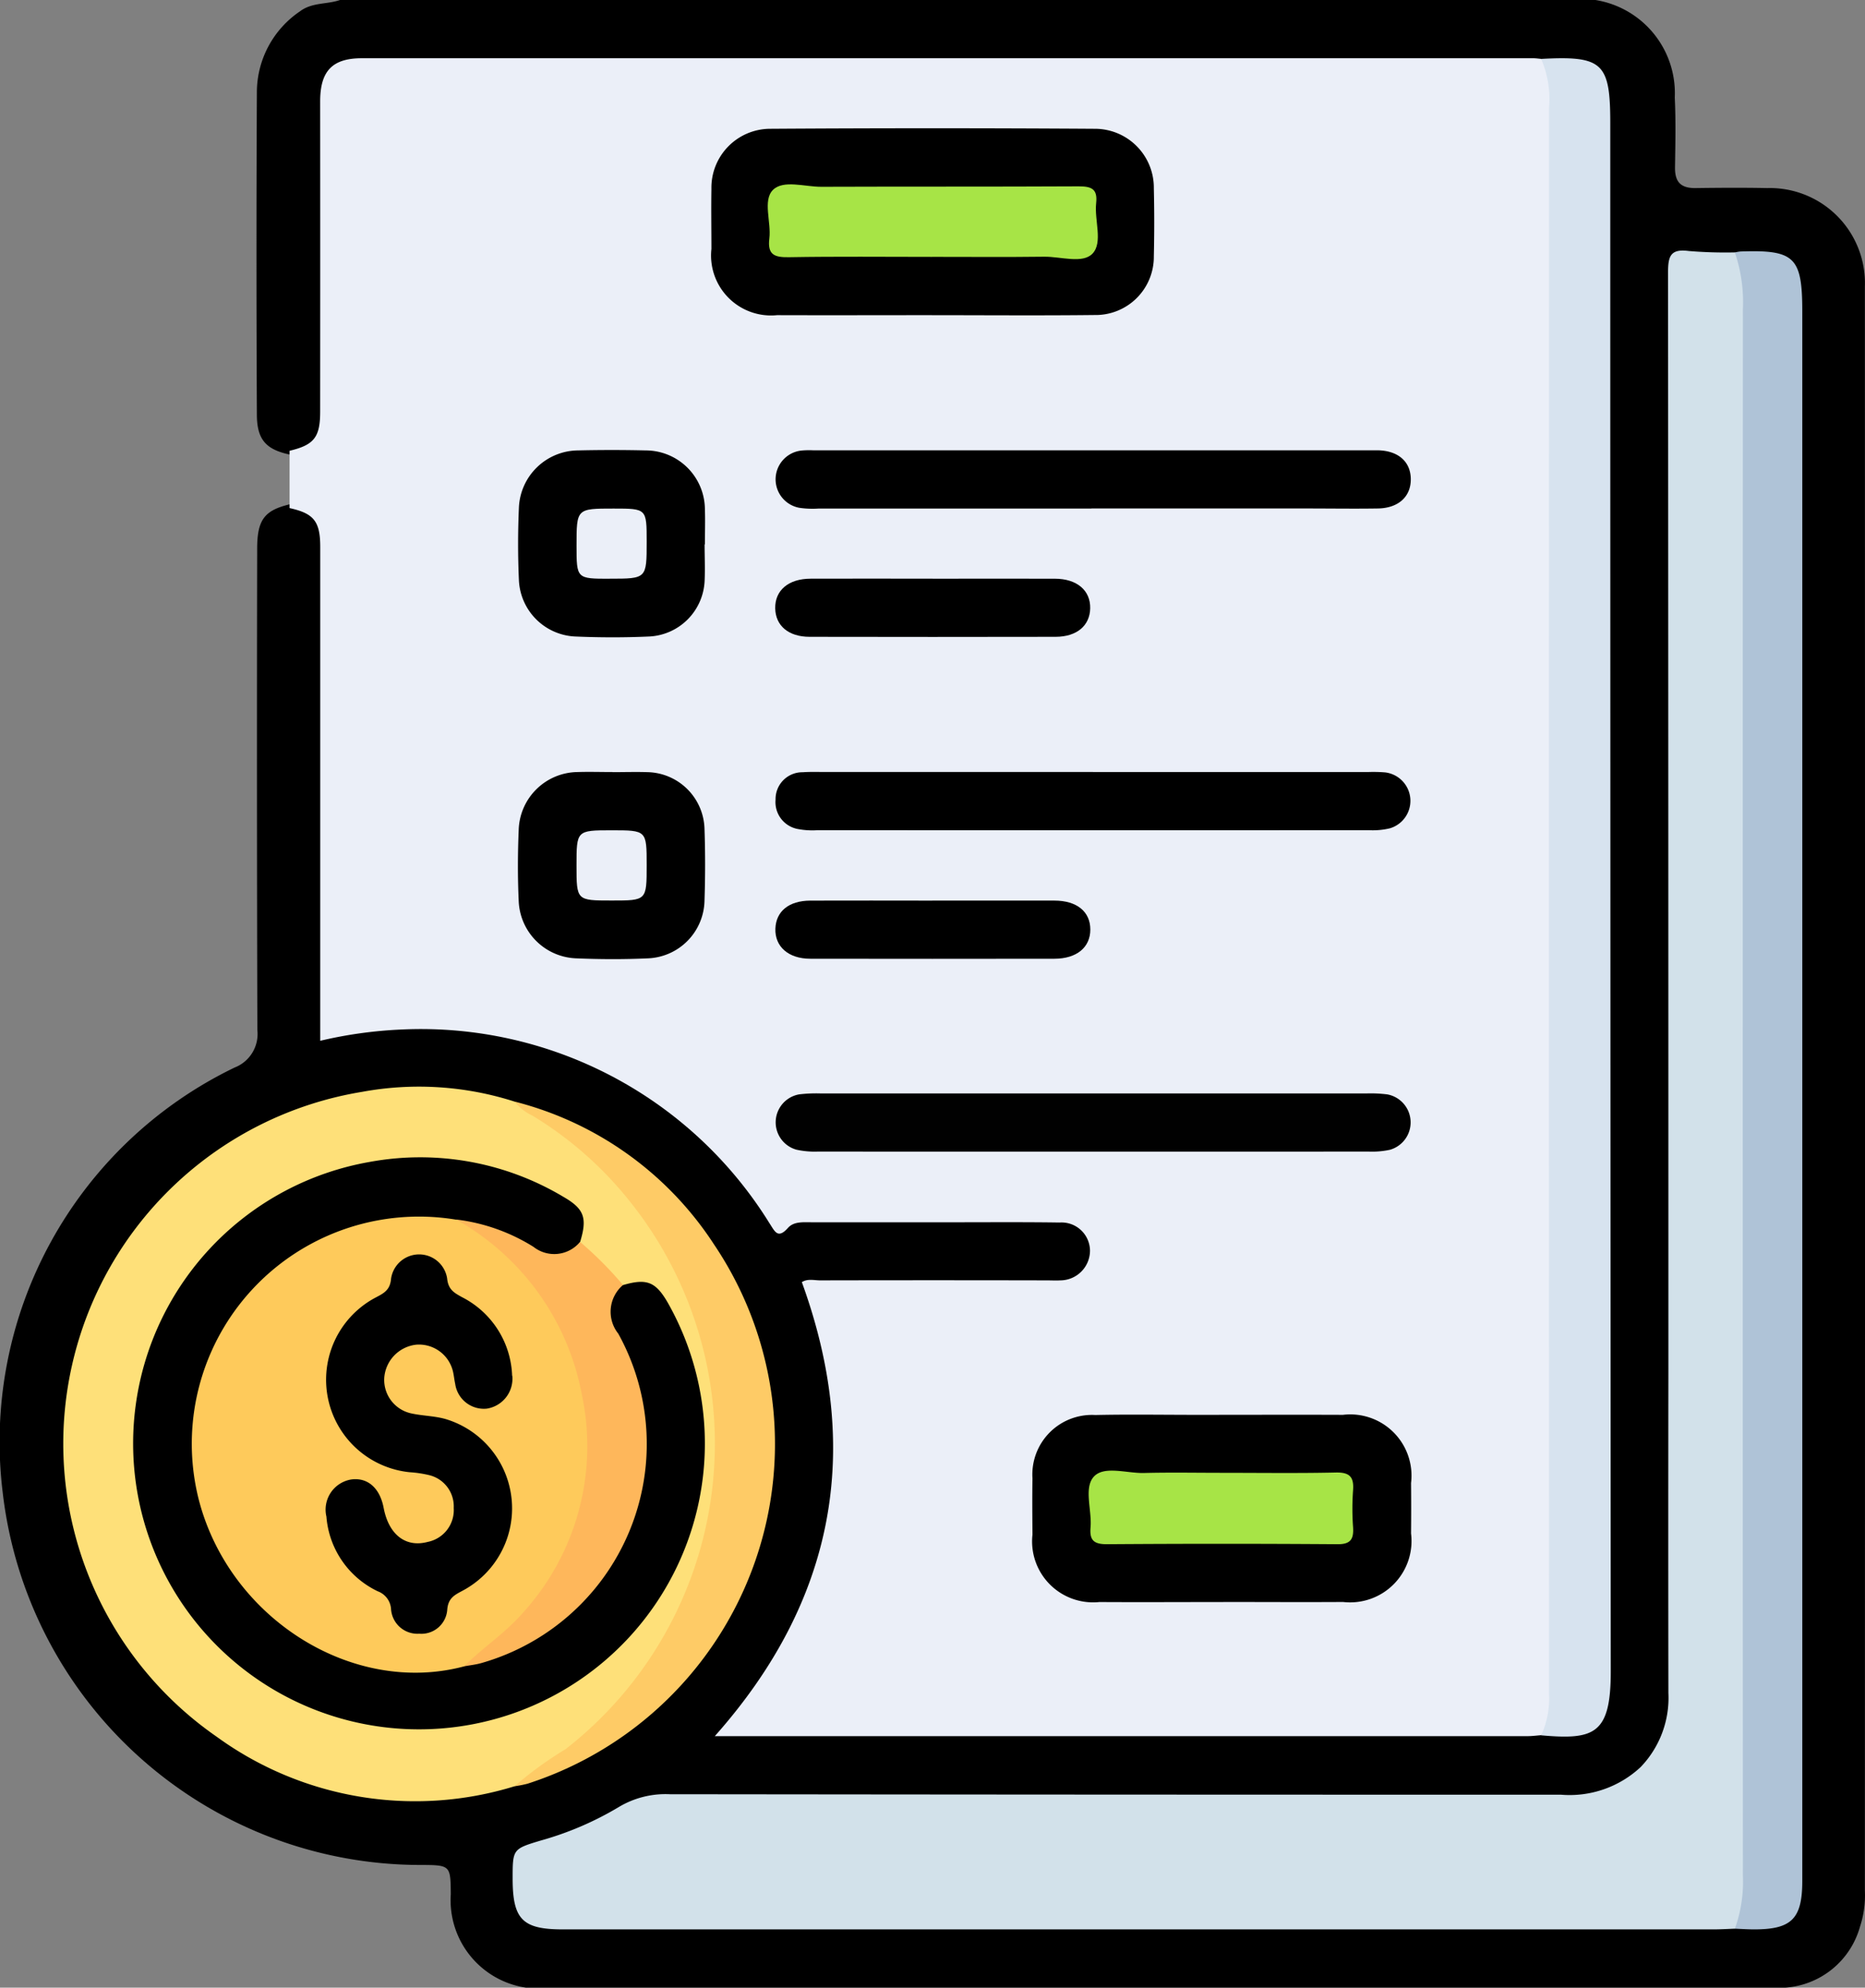 <svg id="Grupo_149102" data-name="Grupo 149102" xmlns="http://www.w3.org/2000/svg" xmlns:xlink="http://www.w3.org/1999/xlink" width="75.529" height="80.5" viewBox="0 0 75.529 80.5">
  <rect x="0" y="0" width="75.529" height="80.5" fill="#808080" stroke="none"/>
  <defs>
    <clipPath id="clip-path">
      <rect id="Rectángulo_90326" data-name="Rectángulo 90326" width="75.529" height="80.5" fill="none"/>
    </clipPath>
  </defs>
  <g id="Grupo_149102-2" data-name="Grupo 149102" clip-path="url(#clip-path)">
    <path id="Trazado_249678" data-name="Trazado 249678" d="M72.3,80.5h-51a3.579,3.579,0,0,1-3.044-3.78c-.01-1.185-.01-1.185-1.244-1.189A17.041,17.041,0,0,1,.107,60.425,16.831,16.831,0,0,1,9.5,43.236a1.459,1.459,0,0,0,.923-1.521q-.028-9.742-.008-19.484c0-1.2.3-1.578,1.389-1.822a1.459,1.459,0,0,1,1.4,1.5c.029.34.016.681.016,1.021q0,8.761,0,17.522c0,.236.007.472,0,.707-.008.484.209.648.686.566a15.475,15.475,0,0,1,2.645-.3,16.9,16.9,0,0,1,14.314,7.251c.434.593.8.965,1.587.662a3.768,3.768,0,0,1,1.325-.053q4.157,0,8.313,0a7.03,7.03,0,0,1,.94.029,1.361,1.361,0,0,1,1.287,1.168A1.5,1.5,0,0,1,43.294,52a3.334,3.334,0,0,1-1.164.122c-2.823,0-5.646,0-8.47,0-.783,0-.823.071-.6.816a17,17,0,0,1-3.1,16.543.81.81,0,0,0-.283.557c10.945.017,21.882-.007,32.82.012.236-.006.47-.021.705-.027,1.327-.03,1.73-.424,1.778-1.733.012-.314.006-.628.006-.943q0-31.028,0-62.056c0-2.5-.1-2.606-2.571-2.7a12.314,12.314,0,0,1-1.253.021H15.62c-2.175,0-2.381.207-2.382,2.37,0,3.849.011,7.7-.007,11.545-.006,1.242-.354,1.681-1.413,1.9-1.033-.2-1.41-.6-1.415-1.63q-.032-6.541,0-13.083A3.964,3.964,0,0,1,12.143.463C12.637.087,13.237.186,13.769,0H64.611a3.82,3.82,0,0,1,3.214,3.947c.045.942.024,1.886.01,2.828-.009.6.237.85.834.842.967-.013,1.934-.019,2.9,0A3.851,3.851,0,0,1,75.524,11.6q.011,32.484,0,64.968a4.079,4.079,0,0,1-.2,1.47A3.385,3.385,0,0,1,72.3,80.5" transform="translate(0)"/>
    <path id="Trazado_249679" data-name="Trazado 249679" d="M55.918,29.46q0-1.157,0-2.315c.99-.237,1.238-.544,1.239-1.581q.005-6.286,0-12.572c0-1.23.495-1.745,1.686-1.745q23.723,0,47.445,0c.1,0,.208.016.312.025a1.329,1.329,0,0,1,.548,1.079c.029.34.023.68.023,1.02q0,31.852,0,63.7a8.93,8.93,0,0,1-.034,1.1,1.166,1.166,0,0,1-.535.993c-.182.013-.363.038-.545.038q-16.2,0-32.4,0h-.518c4.859-5.471,6-11.587,3.525-18.387.234-.151.5-.072.744-.072q4.589-.01,9.177,0c.183,0,.367.011.549,0a1.208,1.208,0,0,0,1.2-1.2A1.154,1.154,0,0,0,87.1,58.4c-1.464-.022-2.928-.009-4.392-.01H77.064c-.342,0-.724-.04-.963.229-.419.472-.538.125-.748-.19a16.6,16.6,0,0,0-14.885-7.846,17.583,17.583,0,0,0-3.308.457v-.9q0-9.549,0-19.1c0-1.038-.26-1.358-1.239-1.574" transform="translate(-44.191 -8.888)" fill="#ebeff8"/>
    <path id="Trazado_249680" data-name="Trazado 249680" d="M148.488,116.36c-.287.01-.574.028-.861.028q-23.3,0-46.6,0c-1.63,0-2.029-.4-2.033-2.04,0-1.211,0-1.216,1.14-1.559a12.87,12.87,0,0,0,3.155-1.354,3.681,3.681,0,0,1,2.069-.521q18.044.021,36.088.019a4.215,4.215,0,0,0,3.229-1.118,4.041,4.041,0,0,0,1.125-3q-.01-6.563,0-13.127,0-22.206-.014-44.411c0-.654.1-.959.832-.864a17.8,17.8,0,0,0,1.877.057,1.481,1.481,0,0,1,.522,1.021,6.871,6.871,0,0,1,.048,1.02q0,31.907,0,63.815c0,.721.1,1.492-.57,2.032" transform="translate(-78.233 -38.248)" fill="#d2e1ea"/>
    <path id="Trazado_249681" data-name="Trazado 249681" d="M30.524,238.206a13.672,13.672,0,0,1-12.066-2.011,14.441,14.441,0,0,1,5.886-26.113,12.691,12.691,0,0,1,6.184.394,15.264,15.264,0,0,1,8.2,11.984,15.022,15.022,0,0,1-2.383,10.415,13.985,13.985,0,0,1-5.819,5.332" transform="translate(-9.688 -165.861)" fill="#fee079"/>
    <path id="Trazado_249682" data-name="Trazado 249682" d="M297.6,79.166a3.537,3.537,0,0,0,.32-1.672q-.01-32.121,0-64.241a4.087,4.087,0,0,0-.32-1.981c2.488-.134,2.8.154,2.8,2.594q0,31.362.02,62.723c0,2.548-.682,2.765-2.816,2.578" transform="translate(-235.187 -8.886)" fill="#d7e3ef"/>
    <path id="Trazado_249683" data-name="Trazado 249683" d="M335,116.455a5.6,5.6,0,0,0,.325-2.15q-.013-31.715,0-63.429A6.26,6.26,0,0,0,335,48.567a1.717,1.717,0,0,1,.23-.039c2.188-.075,2.5.225,2.5,2.423q0,31.785,0,63.57c0,1.532-.431,1.963-1.949,1.962-.261,0-.521-.018-.782-.028" transform="translate(-264.741 -38.343)" fill="#afc3d7"/>
    <path id="Trazado_249684" data-name="Trazado 249684" d="M99.35,240.464a14.594,14.594,0,0,1,2.064-1.5,15.69,15.69,0,0,0,2.722-22.044,14.962,14.962,0,0,0-4.056-3.617,1.964,1.964,0,0,1-.726-.57,13.639,13.639,0,0,1,8.081,5.792,14.458,14.458,0,0,1-7.553,21.833,4.638,4.638,0,0,1-.532.105" transform="translate(-78.514 -168.119)" fill="#fecb66"/>
    <path id="Trazado_249685" data-name="Trazado 249685" d="M146.3,32.332c-2.091,0-4.182.007-6.273,0a2.428,2.428,0,0,1-2.661-2.68c0-.812-.014-1.624,0-2.436a2.386,2.386,0,0,1,2.362-2.432q6.587-.043,13.174,0a2.385,2.385,0,0,1,2.381,2.413q.032,1.374,0,2.75a2.356,2.356,0,0,1-2.4,2.379c-2.2.025-4.391.007-6.587.007Z" transform="translate(-108.555 -19.568)"/>
    <path id="Trazado_249686" data-name="Trazado 249686" d="M207.075,280.768c-1.672,0-3.343.01-5.015,0a2.469,2.469,0,0,1-2.71-2.729c-.006-.759-.012-1.518,0-2.277a2.414,2.414,0,0,1,2.545-2.568c1.358-.03,2.716-.007,4.074-.007,1.985,0,3.97-.008,5.955,0a2.481,2.481,0,0,1,2.758,2.763q.01,1.021,0,2.041a2.486,2.486,0,0,1-2.751,2.775c-1.619.01-3.239,0-4.858,0" transform="translate(-157.537 -215.886)"/>
    <path id="Trazado_249687" data-name="Trazado 249687" d="M162.576,89.308q-5.525,0-11.05,0a3.662,3.662,0,0,1-.781-.03,1.172,1.172,0,0,1,.1-2.32,3.437,3.437,0,0,1,.47-.008h22.648c.078,0,.157,0,.235,0,.8.024,1.294.456,1.308,1.147.015.72-.493,1.195-1.333,1.208-.966.015-1.933,0-2.9,0h-8.7" transform="translate(-118.372 -68.712)"/>
    <path id="Trazado_249688" data-name="Trazado 249688" d="M162.641,149.084h11.127a5.888,5.888,0,0,1,.7.014,1.16,1.16,0,0,1,.2,2.263,2.984,2.984,0,0,1-.85.078q-11.167.006-22.333,0a3.16,3.16,0,0,1-.778-.044,1.108,1.108,0,0,1-.923-1.194,1.086,1.086,0,0,1,1.1-1.109c.312-.022.627-.01.94-.01h10.814" transform="translate(-118.375 -117.816)"/>
    <path id="Trazado_249689" data-name="Trazado 249689" d="M162.652,211.164q5.523,0,11.047,0a5.352,5.352,0,0,1,.859.038,1.153,1.153,0,0,1,.107,2.243,3.415,3.415,0,0,1-.852.073q-11.165.005-22.329,0a3.433,3.433,0,0,1-.852-.076,1.15,1.15,0,0,1,.113-2.242,5.834,5.834,0,0,1,.859-.037q5.523,0,11.047,0" transform="translate(-118.375 -166.879)" fill="#010101"/>
    <path id="Trazado_249690" data-name="Trazado 249690" d="M107.581,90.732c0,.5.023,1,0,1.492a2.362,2.362,0,0,1-2.215,2.239c-1.017.047-2.039.045-3.056,0a2.391,2.391,0,0,1-2.25-2.3c-.043-.967-.042-1.938,0-2.905a2.419,2.419,0,0,1,2.39-2.33q1.371-.032,2.743,0a2.4,2.4,0,0,1,2.4,2.391c.016.471,0,.942,0,1.414h-.006" transform="translate(-79.046 -68.686)"/>
    <path id="Trazado_249691" data-name="Trazado 249691" d="M103.849,149.091c.47,0,.941-.015,1.411,0a2.362,2.362,0,0,1,2.317,2.3c.033.967.032,1.938,0,2.905a2.387,2.387,0,0,1-2.291,2.336c-.965.044-1.934.041-2.9,0a2.418,2.418,0,0,1-2.333-2.311c-.044-.967-.041-1.938,0-2.905a2.414,2.414,0,0,1,2.385-2.329c.47-.015.941,0,1.411,0" transform="translate(-79.046 -117.819)"/>
    <path id="Trazado_249692" data-name="Trazado 249692" d="M156.084,173.9c1.647,0,3.295,0,4.942,0,.914,0,1.457.447,1.458,1.171s-.552,1.183-1.455,1.184q-4.942.008-9.884,0c-.889,0-1.441-.494-1.415-1.22.025-.7.545-1.13,1.412-1.134,1.647-.007,3.295,0,4.942,0" transform="translate(-118.328 -137.426)"/>
    <path id="Trazado_249693" data-name="Trazado 249693" d="M156.1,111.755c1.647,0,3.295-.005,4.942,0,.9,0,1.449.476,1.434,1.2-.015.7-.538,1.151-1.4,1.153q-4.981.01-9.962,0c-.858,0-1.381-.451-1.394-1.154-.014-.726.536-1.2,1.435-1.2,1.647-.007,3.295,0,4.942,0" transform="translate(-118.325 -88.317)"/>
    <path id="Trazado_249694" data-name="Trazado 249694" d="M45.513,228.673c.96-.281,1.321-.141,1.81.7a11.577,11.577,0,1,1-12.06-5.69,11.3,11.3,0,0,1,7.85,1.421c.838.485.963.855.665,1.825-.434.738-.981.878-1.83.441a9.49,9.49,0,0,0-3.2-1.157A9.021,9.021,0,0,0,35.739,244a8.7,8.7,0,0,0,3.333-.073,8.983,8.983,0,0,0,6.246-12.822,3.621,3.621,0,0,1-.441-1.087c-.079-.58-.032-1.114.634-1.348" transform="translate(-20.286 -176.626)"/>
    <path id="Trazado_249695" data-name="Trazado 249695" d="M94.863,238.189a1.421,1.421,0,0,0-.189,1.965A9.227,9.227,0,0,1,89.121,253.5c-.224.062-.459.087-.689.129-.069-.482.366-.594.627-.8a10.14,10.14,0,0,0,3.876-5.922,9.989,9.989,0,0,0-2.027-8.705,10.536,10.536,0,0,0-2.363-2.161c-.185-.126-.439-.209-.43-.507a7.611,7.611,0,0,1,3.126,1.106,1.356,1.356,0,0,0,1.886-.2,14.946,14.946,0,0,1,1.736,1.742" transform="translate(-69.636 -186.143)" fill="#feb75b"/>
    <path id="Trazado_249696" data-name="Trazado 249696" d="M154.921,38.541c-1.933,0-3.866-.021-5.8.013-.584.01-.871-.1-.789-.759s-.275-1.542.144-1.964,1.289-.127,1.96-.129c3.474-.013,6.948,0,10.422-.018.528,0,.772.106.709.682-.076.695.282,1.587-.146,2.041-.4.423-1.286.119-1.957.127-1.515.019-3.03.006-4.545.006" transform="translate(-117.175 -28.137)" fill="#a7e446"/>
    <path id="Trazado_249697" data-name="Trazado 249697" d="M215.6,284.08c1.543,0,3.087.022,4.629-.012.559-.012.741.177.7.719a10.337,10.337,0,0,0,0,1.493c.032.49-.1.7-.645.691q-4.668-.034-9.337,0c-.531,0-.693-.174-.65-.679.06-.7-.282-1.6.133-2.056s1.337-.131,2.034-.149c1.045-.027,2.092-.007,3.138-.007" transform="translate(-166.132 -224.431)" fill="#a7e446"/>
    <path id="Trazado_249698" data-name="Trazado 249698" d="M112.682,101.053c-1.346,0-1.346,0-1.346-1.342,0-1.5,0-1.5,1.5-1.5,1.34,0,1.34,0,1.34,1.34,0,1.5,0,1.5-1.494,1.5" transform="translate(-87.987 -77.614)" fill="#ebeff8"/>
    <path id="Trazado_249699" data-name="Trazado 249699" d="M112.753,160.341c1.423,0,1.423,0,1.423,1.414,0,1.43,0,1.43-1.412,1.43-1.429,0-1.429,0-1.429-1.418s0-1.426,1.417-1.426" transform="translate(-87.987 -126.714)" fill="#ebeff8"/>
    <path id="Trazado_249700" data-name="Trazado 249700" d="M47.715,235.013a10.273,10.273,0,0,1,5.078,7.053,10.029,10.029,0,0,1-2.364,8.85c-.717.835-1.636,1.419-2.4,2.189-4.495,1.193-9.469-1.917-10.732-6.71a9.2,9.2,0,0,1,10.415-11.382" transform="translate(-29.236 -185.616)" fill="#feca5b"/>
    <path id="Trazado_249701" data-name="Trazado 249701" d="M70.528,247.157a1.226,1.226,0,0,1-1.034,1.33,1.174,1.174,0,0,1-1.279-1.007c-.04-.179-.053-.364-.1-.54a1.414,1.414,0,0,0-1.473-1.044,1.458,1.458,0,0,0-1.3,1.357,1.389,1.389,0,0,0,1.1,1.428c.459.1.94.1,1.389.229a3.776,3.776,0,0,1,.679,6.953c-.326.174-.578.3-.616.762a1.05,1.05,0,0,1-1.137.977,1.07,1.07,0,0,1-1.138-.981.824.824,0,0,0-.536-.735A3.668,3.668,0,0,1,63,252.86a1.237,1.237,0,0,1,1.019-1.506c.659-.082,1.148.352,1.3,1.157.208,1.08.888,1.61,1.781,1.374a1.315,1.315,0,0,0,1.056-1.377,1.3,1.3,0,0,0-1.011-1.332,4.655,4.655,0,0,0-.774-.114,3.765,3.765,0,0,1-1.369-7.079c.331-.174.579-.3.617-.763a1.148,1.148,0,0,1,2.27-.008c.045.456.282.583.612.765a3.712,3.712,0,0,1,2.02,3.18" transform="translate(-49.781 -191.437)"/>
  </g>
</svg>

